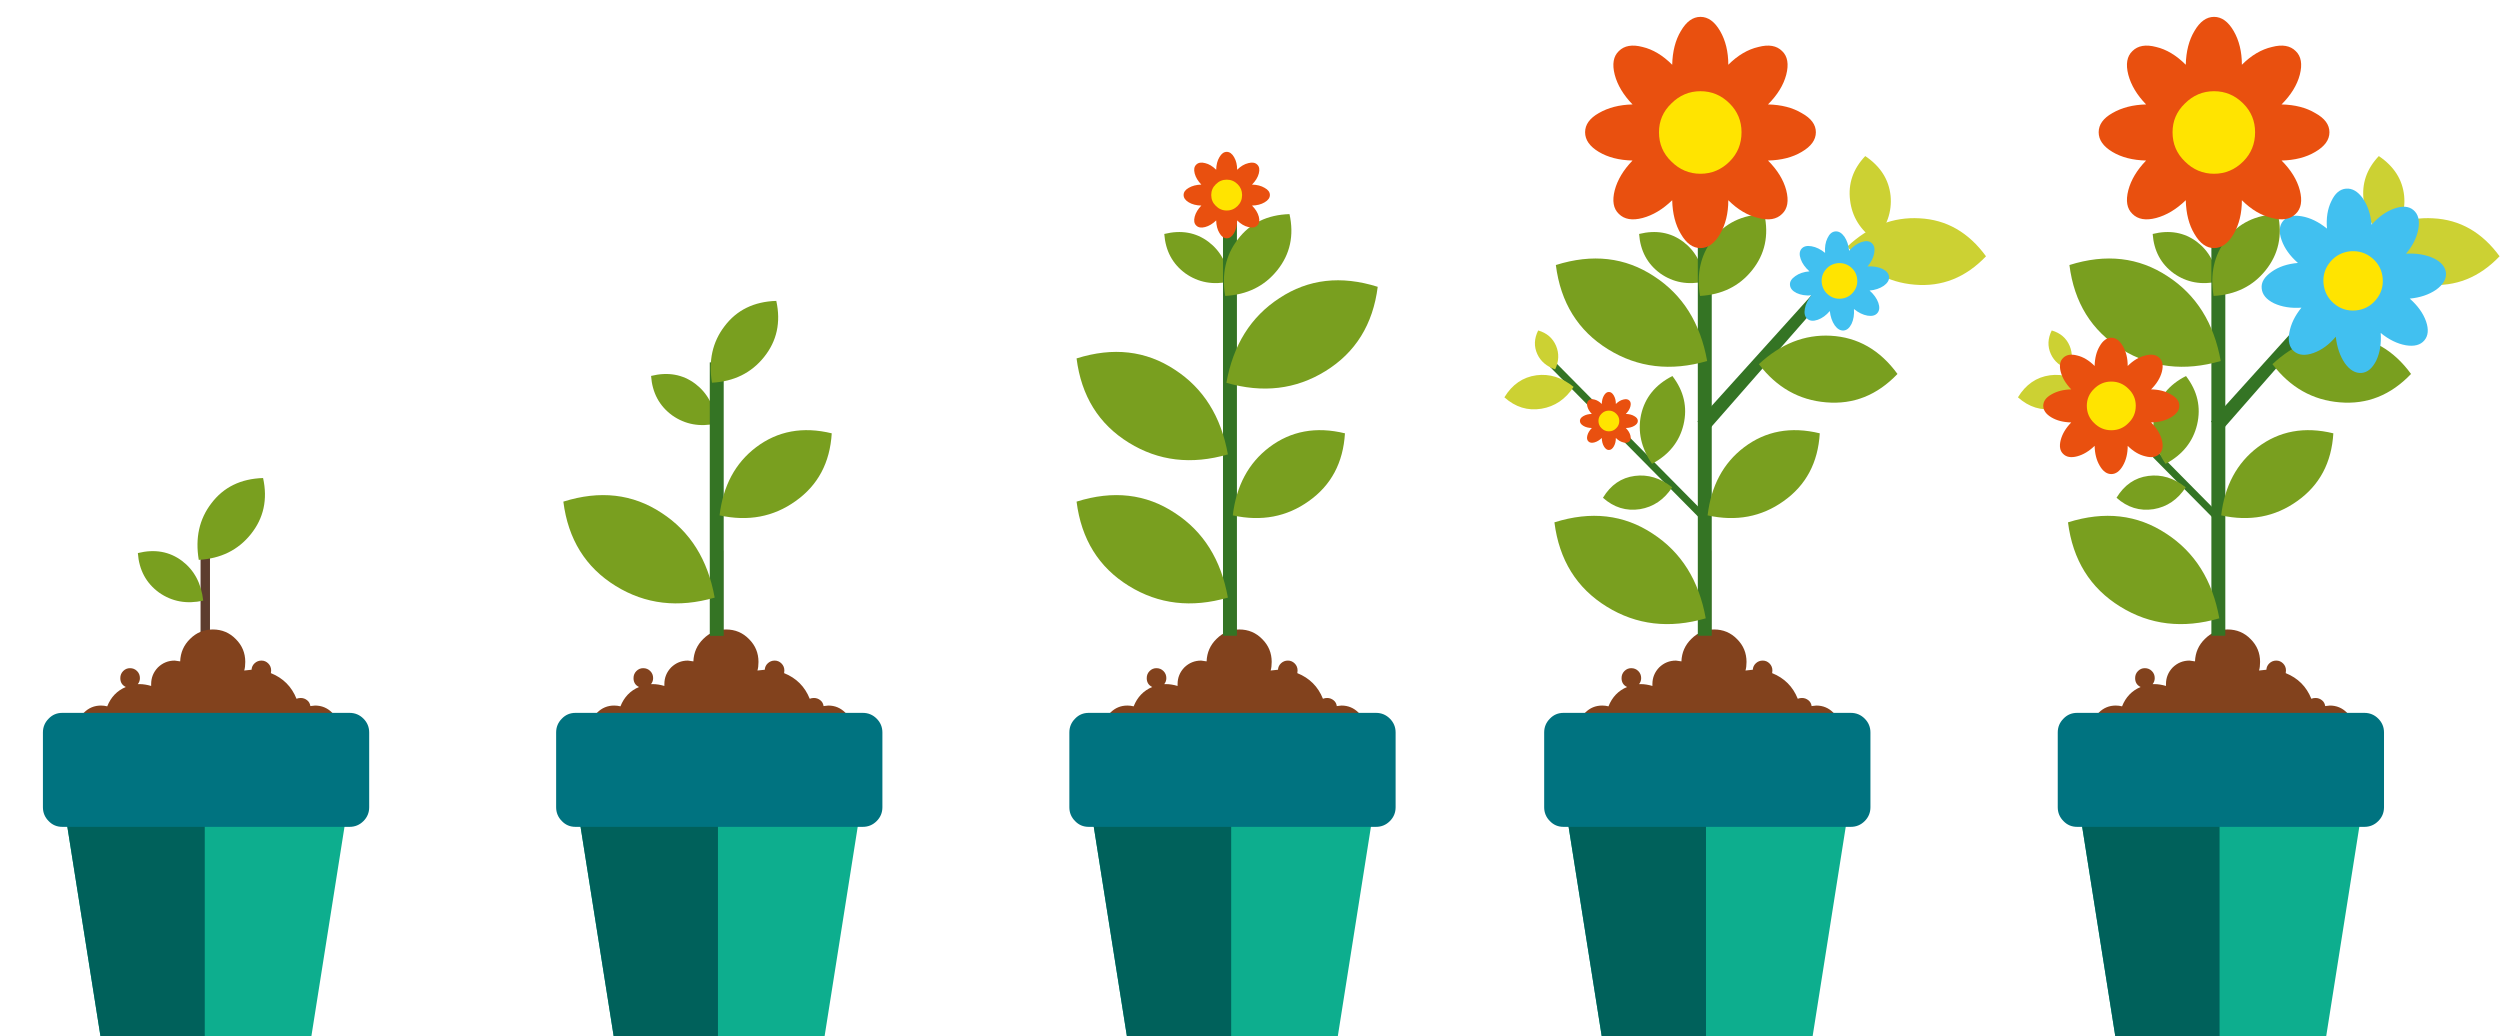 
<svg xmlns="http://www.w3.org/2000/svg" version="1.1" xmlns:xlink="http://www.w3.org/1999/xlink" preserveAspectRatio="none" x="0px" y="0px" width="700px" height="290px" viewBox="0 0 700 290">
<defs>
<g id="Symbol_12_0_Layer0_0_MEMBER_0_FILL">
<path fill="#347424" stroke="none" d="
M 308.95 97.8
L 307.6 98.05 306.5 132.2 308.35 132.2 308.95 97.8 Z"/>
</g>

<g id="Symbol_12_0_Layer0_1_MEMBER_0_FILL">
<path fill="#799F1F" stroke="none" d="
M 322.7 110.2
Q 316.95 108.8 312.65 112.05 308.5 115.2 307.8 121.1 313.5 122.35 317.9 119.2 322.35 116.05 322.7 110.2 Z"/>
</g>

<g id="Symbol_12_0_Layer0_2_MEMBER_0_FILL">
<path fill="#CCD133" stroke="none" d="
M 322.5 73.05
Q 316.75 71.65 312.5 74.9 308.3 78.05 307.6 83.95 313.3 85.2 317.7 82.05 322.15 78.9 322.5 73.05 Z"/>
</g>

<g id="Symbol_12_0_Layer0_3_MEMBER_0_FILL">
<path fill="#CCD133" stroke="none" d="
M 308.35 71.05
Q 307.2 68 303.75 66.8 302.05 69.9 303.3 73 304.5 76.05 307.85 77.3 309.45 74.05 308.35 71.05 Z"/>
</g>

<g id="Symbol_12_0_Layer0_4_MEMBER_0_FILL">
<path fill="#41C0F0" stroke="none" d="
M 294.55 95.15
Q 292.75 96.2 292.75 97.65 292.75 99.1 294.55 100.15 296.35 101.2 298.9 101.25 297.1 103.05 296.6 105.05 296.05 107.1 297.1 108.1 298.15 109.15 300.15 108.65 302.15 108.1 303.95 106.35 304 108.85 305.05 110.65 306.1 112.45 307.55 112.45 309.05 112.45 310.1 110.65 311.15 108.85 311.15 106.35 313 108.1 315 108.65 317 109.15 318.05 108.1 319.05 107.1 318.55 105.05 318 103.05 316.25 101.25 318.8 101.2 320.6 100.15 322.35 99.1 322.35 97.65 322.35 96.2 320.6 95.15 318.8 94.1 316.25 94.05 318 92.25 318.55 90.25 319.05 88.25 318.05 87.2 317 86.15 315 86.65 313 87.2 311.15 88.95 311.15 86.45 310.1 84.65 309.05 82.85 307.55 82.85 306.1 82.85 305.05 84.65 304 86.45 303.95 88.95 302.15 87.2 300.15 86.65 298.15 86.15 297.1 87.2 296.05 88.25 296.6 90.25 297.1 92.25 298.9 94.05 296.35 94.1 294.55 95.15
M 304.95 98.75
Q 305.25 98.25 305.25 97.65 305.25 97.1 304.95 96.55 305.5 96.4 305.9 96 306.2 95.75 306.5 95.05 307.1 95.3 307.55 95.3 308.05 95.3 308.65 95.05 308.8 95.6 309.2 96 309.7 96.45 310.2 96.55 309.9 97.1 309.9 97.65 309.9 98.25 310.2 98.75 309.7 98.85 309.2 99.3 308.8 99.7 308.65 100.25 308.05 100 307.55 100 307.1 100 306.5 100.25 306.2 99.55 305.9 99.3 305.5 98.9 304.95 98.75 Z"/>
</g>

<g id="Symbol_12_0_Layer0_5_MEMBER_0_FILL">
<path fill="#FFE400" stroke="none" d="
M 312.85 97.65
Q 312.85 95.45 311.3 93.9 309.75 92.35 307.55 92.35 305.4 92.35 303.8 93.9 302.25 95.5 302.25 97.65 302.25 99.85 303.8 101.4 305.4 102.95 307.55 102.95 309.75 102.95 311.3 101.4 312.85 99.85 312.85 97.65 Z"/>
</g>

<g id="Symbol_12_0_Layer0_6_MEMBER_0_FILL">
<path fill="#347424" stroke="none" d="
M 463.05 113.25
L 461.75 113.25 461.75 152.3 463.05 152.3 463.05 113.25 Z"/>
</g>

<g id="Symbol_12_0_Layer0_7_MEMBER_0_FILL">
<path fill="#799F1F" stroke="none" d="
M 458.75 138.3
Q 455.8 136.05 451.8 137.05 452.05 141.05 455.15 143.3 458.2 145.45 462.15 144.6 461.65 140.5 458.75 138.3 Z"/>
</g>

<g id="Symbol_12_0_Layer0_8_MEMBER_0_FILL">
<path fill="#799F1F" stroke="none" d="
M 476.5 130.15
Q 471.5 128.55 467.45 131.15 463.5 133.75 462.55 138.95 467.6 140.45 471.7 137.9 475.85 135.3 476.5 130.15 Z"/>
</g>

<g id="Symbol_12_0_Layer0_9_MEMBER_0_FILL">
<path fill="#CCD133" stroke="none" d="
M 458.9 112.55
Q 455.9 110.3 451.9 111.3 452.15 115.35 455.25 117.55 458.3 119.7 462.25 118.85 461.8 114.75 458.9 112.55 Z"/>
</g>

<g id="Symbol_12_0_Layer0_10_MEMBER_0_FILL">
<path fill="#CCD133" stroke="none" d="
M 464.9 106.95
Q 462.55 107.75 461.75 109.9 461 111.95 462.1 114.2 464.4 113.35 465.25 111.25 466.1 109.1 464.9 106.95 Z"/>
</g>

<g id="Symbol_12_0_Layer0_11_MEMBER_0_FILL">
<path fill="#5D3D2E" stroke="none" d="
M 365.75 54.95
L 365.75 81.4 367.55 81.4 367.55 54.95 365.75 54.95 Z"/>
</g>

<g id="Symbol_12_0_Layer0_12_MEMBER_0_FILL">
<path fill="#82421D" stroke="none" d="
M 342.1 89.2
Q 342.1 91.1 343.45 92.5 344.8 93.85 346.7 93.85 348.7 93.85 350 92.4 351.85 93.85 354.1 93.85 356.1 93.85 357.75 92.75 359 94.45 360.9 95.4 362.85 96.4 365 96.4 368.45 96.4 371.05 94.05 373.35 95.45 375.85 95.45 378.25 95.45 380.3 94.25 382.25 93.1 383.45 91.1 384.05 92.35 385.15 93.1 386.3 93.85 387.65 93.85 389.55 93.85 390.9 92.5 392.25 91.1 392.25 89.2 392.25 87.3 390.9 85.95 389.55 84.6 387.65 84.6
L 386.75 84.7
Q 386.65 84 386.15 83.6 385.6 83.15 384.9 83.15 384.5 83.15 384.1 83.3 382.7 79.8 379.2 78.4
L 379.25 77.9
Q 379.25 77.1 378.7 76.55 378.15 76 377.4 76 376.65 76 376.1 76.5 375.55 77 375.5 77.75 375.45 77.75 374.1 77.9 374.3 77.25 374.3 76.25 374.3 73.7 372.5 71.9 370.7 70.05 368.1 70.05 365.55 70.05 363.75 71.85 361.95 73.6 361.85 76.15
L 360.8 76
Q 358.95 76 357.6 77.3 356.3 78.65 356.3 80.5
L 356.3 80.85
Q 355.1 80.5 354.1 80.5
L 353.75 80.5
Q 354.15 80 354.15 79.35 354.15 78.55 353.6 78 353.05 77.45 352.25 77.45 351.5 77.45 350.95 78 350.4 78.55 350.4 79.35 350.4 80.55 351.45 81.05 348.95 82.1 347.9 84.75 347.3 84.6 346.7 84.6 344.8 84.6 343.45 85.95 342.1 87.3 342.1 89.2 Z"/>
</g>

<g id="Symbol_12_0_Layer0_13_MEMBER_0_FILL">
<path fill="#0DAE8E" stroke="none" d="
M 396.4 88.05
L 337.15 88.05 346.6 147.8 386.95 147.8 396.4 88.05 Z"/>
</g>

<g id="Symbol_12_0_Layer0_14_MEMBER_0_FILL">
<path fill="#00615B" stroke="none" d="
M 366.55 88.05
L 337.15 88.05 346.6 147.8 366.55 147.8 366.55 88.05 Z"/>
</g>

<g id="Symbol_12_0_Layer0_15_MEMBER_0_FILL">
<path fill="#007380" stroke="none" d="
M 339.3 86
Q 337.75 86 336.7 87.1 335.6 88.2 335.6 89.75
L 335.6 104.05
Q 335.6 105.6 336.7 106.7 337.75 107.8 339.3 107.8
L 394.25 107.8
Q 395.8 107.8 396.9 106.7 398 105.6 398 104.05
L 398 89.75
Q 398 88.2 396.9 87.1 395.8 86 394.25 86
L 339.3 86 Z"/>
</g>

<g id="Symbol_12_0_Layer0_16_MEMBER_0_FILL">
<path fill="#799F1F" stroke="none" d="
M 362.65 57.55
Q 359.05 54.85 354.2 56.05 354.55 60.9 358.25 63.6 361.95 66.2 366.7 65.15 366.15 60.2 362.65 57.55 Z"/>
</g>

<g id="Symbol_12_0_Layer0_17_MEMBER_0_FILL">
<path fill="#347424" stroke="none" d="
M 327.2 216.45
L 325.35 216.45 325.35 272.75 327.2 272.75 327.2 216.45 Z"/>
</g>

<g id="Symbol_12_0_Layer0_18_MEMBER_0_FILL">
<path fill="#799F1F" stroke="none" d="
M 341.55 250.75
Q 335.8 249.35 331.5 252.6 327.35 255.75 326.65 261.65 332.35 262.9 336.75 259.75 341.2 256.6 341.55 250.75 Z"/>
</g>

<g id="Symbol_12_0_Layer0_19_MEMBER_0_FILL">
<path fill="#799F1F" stroke="none" d="
M 318.95 242.3
Q 313.2 238.5 305.9 240.8 306.85 248.3 312.85 252 318.75 255.65 326 253.55 324.65 246 318.95 242.3 Z"/>
</g>

<g id="Symbol_12_0_Layer0_20_MEMBER_0_FILL">
<path fill="#799F1F" stroke="none" d="
M 318.95 242.3
Q 313.2 238.5 305.9 240.8 306.85 248.3 312.85 252 318.75 255.65 326 253.55 324.65 246 318.95 242.3 Z"/>
</g>

<g id="Symbol_7_0_Layer0_0_MEMBER_0_FILL">
<path fill="#799F1F" stroke="none" d="
M 378.15 41.7
Q 371.75 41.9 368.25 46.55 364.8 51.05 365.85 57.35 372.15 57 375.8 52.45 379.5 47.85 378.15 41.7 Z"/>
</g>

<g id="Symbol_12_0_Layer0_22_MEMBER_0_MEMBER_0_FILL">
<path fill="#E9500F" stroke="none" d="
M 333.35 47.35
Q 332.45 45.8 331.2 45.8 329.95 45.8 329.05 47.35 328.15 48.85 328.1 51.05 326.55 49.5 324.85 49.1 323.15 48.65 322.25 49.55 321.35 50.4 321.8 52.15 322.25 53.85 323.75 55.4 321.6 55.45 320.05 56.35 318.55 57.2 318.55 58.45 318.55 59.7 320.05 60.6 321.55 61.5 323.75 61.55 322.25 63.1 321.8 64.8 321.35 66.55 322.25 67.4 323.15 68.3 324.85 67.85 326.55 67.4 328.1 65.9 328.15 68.1 329.05 69.6 329.95 71.15 331.2 71.15 332.45 71.15 333.35 69.6 334.25 68.05 334.25 65.9 335.8 67.45 337.55 67.85 339.25 68.3 340.15 67.4 341.05 66.55 340.6 64.8 340.15 63.1 338.6 61.55 340.8 61.5 342.3 60.6 343.85 59.7 343.85 58.45 343.85 57.2 342.3 56.35 340.8 55.45 338.6 55.4 340.15 53.85 340.6 52.15 341.05 50.4 340.15 49.55 339.25 48.65 337.55 49.1 335.8 49.5 334.25 51.05 334.25 48.9 333.35 47.35
M 333.45 57.55
Q 333.2 57.95 333.2 58.45 333.2 59.05 333.45 59.4 332.95 59.55 332.6 59.9 332.3 60.15 332.1 60.7 331.7 60.45 331.2 60.45 330.75 60.45 330.25 60.7 330.1 60.2 329.8 59.9 329.45 59.55 328.95 59.4 329.2 58.9 329.2 58.45 329.2 58.05 328.95 57.55 329.45 57.4 329.8 57.05 330.1 56.8 330.25 56.25 330.75 56.5 331.2 56.5 331.7 56.5 332.1 56.25 332.25 56.7 332.6 57.05 332.95 57.4 333.45 57.55 Z"/>
</g>

<g id="Symbol_12_0_Layer0_22_MEMBER_1_MEMBER_0_FILL">
<path fill="#FFE400" stroke="none" d="
M 328 61.65
Q 329.35 63 331.2 63 333.05 63 334.4 61.65 335.7 60.35 335.7 58.45 335.7 56.6 334.4 55.3 333.05 53.95 331.2 53.95 329.35 53.95 328 55.3 326.65 56.6 326.65 58.45 326.65 60.35 328 61.65 Z"/>
</g>

<g id="Symbol_12_0_Layer0_23_MEMBER_0_MEMBER_0_FILL">
<path fill="#E9500F" stroke="none" d="
M 419.75 295.4
Q 417.6 295.45 416.05 296.35 414.55 297.2 414.55 298.45 414.55 299.7 416.05 300.6 417.55 301.5 419.75 301.55 418.25 303.1 417.8 304.8 417.35 306.55 418.25 307.4 419.15 308.3 420.85 307.85 422.55 307.4 424.1 305.9 424.15 308.1 425.05 309.6 425.95 311.15 427.2 311.15 428.45 311.15 429.35 309.6 430.25 308.05 430.25 305.9 431.8 307.45 433.55 307.85 435.25 308.3 436.15 307.4 437.05 306.55 436.6 304.8 436.15 303.1 434.6 301.55 436.8 301.5 438.3 300.6 439.85 299.7 439.85 298.45 439.85 297.2 438.3 296.35 436.8 295.45 434.6 295.4 436.15 293.85 436.6 292.15 437.05 290.4 436.15 289.55 435.25 288.65 433.55 289.1 431.8 289.5 430.25 291.05 430.25 288.9 429.35 287.35 428.45 285.8 427.2 285.8 425.95 285.8 425.05 287.35 424.15 288.85 424.1 291.05 422.55 289.5 420.85 289.1 419.15 288.65 418.25 289.55 417.35 290.4 417.8 292.15 418.25 293.85 419.75 295.4
M 427.2 296.5
Q 427.7 296.5 428.1 296.25 428.25 296.7 428.6 297.05 428.95 297.4 429.45 297.55 429.2 297.95 429.2 298.45 429.2 299.05 429.45 299.4 428.95 299.55 428.6 299.9 428.3 300.15 428.1 300.7 427.7 300.45 427.2 300.45 426.75 300.45 426.25 300.7 426.1 300.2 425.8 299.9 425.45 299.55 424.95 299.4 425.2 298.9 425.2 298.45 425.2 298.05 424.95 297.55 425.45 297.4 425.8 297.05 426.1 296.8 426.25 296.25 426.75 296.5 427.2 296.5 Z"/>
</g>

<g id="Symbol_12_0_Layer0_23_MEMBER_1_MEMBER_0_FILL">
<path fill="#FFE400" stroke="none" d="
M 427.2 293.95
Q 425.35 293.95 424 295.3 422.65 296.6 422.65 298.45 422.65 300.35 424 301.65 425.35 303 427.2 303 429.1 303 430.4 301.65 431.75 300.35 431.75 298.45 431.75 296.6 430.4 295.3 429.05 293.95 427.2 293.95 Z"/>
</g>

<g id="Symbol_11_0_Layer0_0_MEMBER_0_FILL">
<path fill="#5D3D2E" stroke="none" d="
M 365.75 54.95
L 365.75 81.4 367.55 81.4 367.55 54.95 365.75 54.95 Z"/>
</g>

<g id="Symbol_11_0_Layer0_1_MEMBER_0_FILL">
<path fill="#82421D" stroke="none" d="
M 342.1 89.2
Q 342.1 91.1 343.45 92.5 344.8 93.85 346.7 93.85 348.7 93.85 350 92.4 351.85 93.85 354.1 93.85 356.1 93.85 357.75 92.75 359 94.45 360.9 95.4 362.85 96.4 365 96.4 368.45 96.4 371.05 94.05 373.35 95.45 375.85 95.45 378.25 95.45 380.3 94.25 382.25 93.1 383.45 91.1 384.05 92.35 385.15 93.1 386.3 93.85 387.65 93.85 389.55 93.85 390.9 92.5 392.25 91.1 392.25 89.2 392.25 87.3 390.9 85.95 389.55 84.6 387.65 84.6
L 386.75 84.7
Q 386.65 84 386.15 83.6 385.6 83.15 384.9 83.15 384.5 83.15 384.1 83.3 382.7 79.8 379.2 78.4
L 379.25 77.9
Q 379.25 77.1 378.7 76.55 378.15 76 377.4 76 376.65 76 376.1 76.5 375.55 77 375.5 77.75 375.45 77.75 374.1 77.9 374.3 77.25 374.3 76.25 374.3 73.7 372.5 71.9 370.7 70.05 368.1 70.05 365.55 70.05 363.75 71.85 361.95 73.6 361.85 76.15
L 360.8 76
Q 358.95 76 357.6 77.3 356.3 78.65 356.3 80.5
L 356.3 80.85
Q 355.1 80.5 354.1 80.5
L 353.75 80.5
Q 354.15 80 354.15 79.35 354.15 78.55 353.6 78 353.05 77.45 352.25 77.45 351.5 77.45 350.95 78 350.4 78.55 350.4 79.35 350.4 80.55 351.45 81.05 348.95 82.1 347.9 84.75 347.3 84.6 346.7 84.6 344.8 84.6 343.45 85.95 342.1 87.3 342.1 89.2 Z"/>
</g>

<g id="Symbol_11_0_Layer0_2_MEMBER_0_FILL">
<path fill="#0DAE8E" stroke="none" d="
M 396.4 88.05
L 337.15 88.05 346.6 147.8 386.95 147.8 396.4 88.05 Z"/>
</g>

<g id="Symbol_11_0_Layer0_3_MEMBER_0_FILL">
<path fill="#00615B" stroke="none" d="
M 366.55 88.05
L 337.15 88.05 346.6 147.8 366.55 147.8 366.55 88.05 Z"/>
</g>

<g id="Symbol_11_0_Layer0_4_MEMBER_0_FILL">
<path fill="#007380" stroke="none" d="
M 339.3 86
Q 337.75 86 336.7 87.1 335.6 88.2 335.6 89.75
L 335.6 104.05
Q 335.6 105.6 336.7 106.7 337.75 107.8 339.3 107.8
L 394.25 107.8
Q 395.8 107.8 396.9 106.7 398 105.6 398 104.05
L 398 89.75
Q 398 88.2 396.9 87.1 395.8 86 394.25 86
L 339.3 86 Z"/>
</g>

<g id="Symbol_11_0_Layer0_5_MEMBER_0_FILL">
<path fill="#799F1F" stroke="none" d="
M 362.65 57.55
Q 359.05 54.85 354.2 56.05 354.55 60.9 358.25 63.6 361.95 66.2 366.7 65.15 366.15 60.2 362.65 57.55 Z"/>
</g>

<g id="Symbol_11_0_Layer0_6_MEMBER_0_FILL">
<path fill="#347424" stroke="none" d="
M 327.2 216.45
L 325.35 216.45 325.35 272.75 327.2 272.75 327.2 216.45 Z"/>
</g>

<g id="Symbol_11_0_Layer0_7_MEMBER_0_FILL">
<path fill="#799F1F" stroke="none" d="
M 341.55 250.75
Q 335.8 249.35 331.5 252.6 327.35 255.75 326.65 261.65 332.35 262.9 336.75 259.75 341.2 256.6 341.55 250.75 Z"/>
</g>

<g id="Symbol_11_0_Layer0_8_MEMBER_0_FILL">
<path fill="#799F1F" stroke="none" d="
M 318.95 242.3
Q 313.2 238.5 305.9 240.8 306.85 248.3 312.85 252 318.75 255.65 326 253.55 324.65 246 318.95 242.3 Z"/>
</g>

<g id="Symbol_11_0_Layer0_9_MEMBER_0_FILL">
<path fill="#799F1F" stroke="none" d="
M 318.95 242.3
Q 313.2 238.5 305.9 240.8 306.85 248.3 312.85 252 318.75 255.65 326 253.55 324.65 246 318.95 242.3 Z"/>
</g>

<g id="Symbol_11_0_Layer0_10_MEMBER_0_FILL">
<path fill="#799F1F" stroke="none" d="
M 318.95 242.3
Q 313.2 238.5 305.9 240.8 306.85 248.3 312.85 252 318.75 255.65 326 253.55 324.65 246 318.95 242.3 Z"/>
</g>

<g id="Symbol_11_0_Layer0_12_MEMBER_0_MEMBER_0_FILL">
<path fill="#E9500F" stroke="none" d="
M 189.6 368.15
Q 190.05 366.4 189.15 365.55 188.25 364.65 186.55 365.1 184.8 365.5 183.25 367.05 183.25 364.9 182.35 363.35 181.45 361.8 180.2 361.8 178.95 361.8 178.05 363.35 177.15 364.85 177.1 367.05 175.55 365.5 173.85 365.1 172.15 364.65 171.25 365.55 170.35 366.4 170.8 368.15 171.25 369.85 172.75 371.4 170.6 371.45 169.05 372.35 167.55 373.2 167.55 374.45 167.55 375.7 169.05 376.6 170.55 377.5 172.75 377.55 171.25 379.1 170.8 380.8 170.35 382.55 171.25 383.4 172.15 384.3 173.85 383.85 175.55 383.4 177.1 381.9 177.15 384.1 178.05 385.6 178.95 387.15 180.2 387.15 181.45 387.15 182.35 385.6 183.25 384.05 183.25 381.9 184.8 383.45 186.55 383.85 188.25 384.3 189.15 383.4 190.05 382.55 189.6 380.8 189.15 379.1 187.6 377.55 189.8 377.5 191.3 376.6 192.85 375.7 192.85 374.45 192.85 373.2 191.3 372.35 189.8 371.45 187.6 371.4 189.15 369.85 189.6 368.15
M 180.2 372.5
Q 180.7 372.5 181.1 372.25 181.25 372.7 181.6 373.05 181.95 373.4 182.45 373.55 182.2 373.95 182.2 374.45 182.2 375.05 182.45 375.4 181.95 375.55 181.6 375.9 181.3 376.15 181.1 376.7 180.7 376.45 180.2 376.45 179.75 376.45 179.25 376.7 179.1 376.2 178.8 375.9 178.45 375.55 177.95 375.4 178.2 374.9 178.2 374.45 178.2 374.05 177.95 373.55 178.45 373.4 178.8 373.05 179.1 372.8 179.25 372.25 179.75 372.5 180.2 372.5 Z"/>
</g>

<g id="Symbol_11_0_Layer0_12_MEMBER_1_MEMBER_0_FILL">
<path fill="#FFE400" stroke="none" d="
M 177 377.65
Q 178.35 379 180.2 379 182.05 379 183.4 377.65 184.7 376.35 184.7 374.45 184.7 372.6 183.4 371.3 182.05 369.95 180.2 369.95 178.35 369.95 177 371.3 175.65 372.6 175.65 374.45 175.65 376.35 177 377.65 Z"/>
</g>

<g id="Symbol_10_0_Layer0_0_MEMBER_0_FILL">
<path fill="#5D3D2E" stroke="none" d="
M 365.75 54.95
L 365.75 81.4 367.55 81.4 367.55 54.95 365.75 54.95 Z"/>
</g>

<g id="Symbol_10_0_Layer0_1_MEMBER_0_FILL">
<path fill="#82421D" stroke="none" d="
M 342.1 89.2
Q 342.1 91.1 343.45 92.5 344.8 93.85 346.7 93.85 348.7 93.85 350 92.4 351.85 93.85 354.1 93.85 356.1 93.85 357.75 92.75 359 94.45 360.9 95.4 362.85 96.4 365 96.4 368.45 96.4 371.05 94.05 373.35 95.45 375.85 95.45 378.25 95.45 380.3 94.25 382.25 93.1 383.45 91.1 384.05 92.35 385.15 93.1 386.3 93.85 387.65 93.85 389.55 93.85 390.9 92.5 392.25 91.1 392.25 89.2 392.25 87.3 390.9 85.95 389.55 84.6 387.65 84.6
L 386.75 84.7
Q 386.65 84 386.15 83.6 385.6 83.15 384.9 83.15 384.5 83.15 384.1 83.3 382.7 79.8 379.2 78.4
L 379.25 77.9
Q 379.25 77.1 378.7 76.55 378.15 76 377.4 76 376.65 76 376.1 76.5 375.55 77 375.5 77.75 375.45 77.75 374.1 77.9 374.3 77.25 374.3 76.25 374.3 73.7 372.5 71.9 370.7 70.05 368.1 70.05 365.55 70.05 363.75 71.85 361.95 73.6 361.85 76.15
L 360.8 76
Q 358.95 76 357.6 77.3 356.3 78.65 356.3 80.5
L 356.3 80.85
Q 355.1 80.5 354.1 80.5
L 353.75 80.5
Q 354.15 80 354.15 79.35 354.15 78.55 353.6 78 353.05 77.45 352.25 77.45 351.5 77.45 350.95 78 350.4 78.55 350.4 79.35 350.4 80.55 351.45 81.05 348.95 82.1 347.9 84.75 347.3 84.6 346.7 84.6 344.8 84.6 343.45 85.95 342.1 87.3 342.1 89.2 Z"/>
</g>

<g id="Symbol_10_0_Layer0_2_MEMBER_0_FILL">
<path fill="#0DAE8E" stroke="none" d="
M 396.4 88.05
L 337.15 88.05 346.6 147.8 386.95 147.8 396.4 88.05 Z"/>
</g>

<g id="Symbol_10_0_Layer0_3_MEMBER_0_FILL">
<path fill="#00615B" stroke="none" d="
M 366.55 88.05
L 337.15 88.05 346.6 147.8 366.55 147.8 366.55 88.05 Z"/>
</g>

<g id="Symbol_10_0_Layer0_4_MEMBER_0_FILL">
<path fill="#007380" stroke="none" d="
M 339.3 86
Q 337.75 86 336.7 87.1 335.6 88.2 335.6 89.75
L 335.6 104.05
Q 335.6 105.6 336.7 106.7 337.75 107.8 339.3 107.8
L 394.25 107.8
Q 395.8 107.8 396.9 106.7 398 105.6 398 104.05
L 398 89.75
Q 398 88.2 396.9 87.1 395.8 86 394.25 86
L 339.3 86 Z"/>
</g>

<g id="Symbol_10_0_Layer0_5_MEMBER_0_FILL">
<path fill="#799F1F" stroke="none" d="
M 362.65 57.55
Q 359.05 54.85 354.2 56.05 354.55 60.9 358.25 63.6 361.95 66.2 366.7 65.15 366.15 60.2 362.65 57.55 Z"/>
</g>

<g id="Symbol_10_0_Layer0_6_MEMBER_0_FILL">
<path fill="#347424" stroke="none" d="
M 327.2 216.45
L 325.35 216.45 325.35 272.75 327.2 272.75 327.2 216.45 Z"/>
</g>

<g id="Symbol_10_0_Layer0_7_MEMBER_0_FILL">
<path fill="#799F1F" stroke="none" d="
M 341.55 250.75
Q 335.8 249.35 331.5 252.6 327.35 255.75 326.65 261.65 332.35 262.9 336.75 259.75 341.2 256.6 341.55 250.75 Z"/>
</g>

<g id="Symbol_10_0_Layer0_8_MEMBER_0_FILL">
<path fill="#799F1F" stroke="none" d="
M 318.95 242.3
Q 313.2 238.5 305.9 240.8 306.85 248.3 312.85 252 318.75 255.65 326 253.55 324.65 246 318.95 242.3 Z"/>
</g>

<g id="Symbol_9_0_Layer0_0_MEMBER_0_FILL">
<path fill="#5D3D2E" stroke="none" d="
M 365.75 54.95
L 365.75 81.4 367.55 81.4 367.55 54.95 365.75 54.95 Z"/>
</g>

<g id="Symbol_9_0_Layer0_1_MEMBER_0_FILL">
<path fill="#82421D" stroke="none" d="
M 342.1 89.2
Q 342.1 91.1 343.45 92.5 344.8 93.85 346.7 93.85 348.7 93.85 350 92.4 351.85 93.85 354.1 93.85 356.1 93.85 357.75 92.75 359 94.45 360.9 95.4 362.85 96.4 365 96.4 368.45 96.4 371.05 94.05 373.35 95.45 375.85 95.45 378.25 95.45 380.3 94.25 382.25 93.1 383.45 91.1 384.05 92.35 385.15 93.1 386.3 93.85 387.65 93.85 389.55 93.85 390.9 92.5 392.25 91.1 392.25 89.2 392.25 87.3 390.9 85.95 389.55 84.6 387.65 84.6
L 386.75 84.7
Q 386.65 84 386.15 83.6 385.6 83.15 384.9 83.15 384.5 83.15 384.1 83.3 382.7 79.8 379.2 78.4
L 379.25 77.9
Q 379.25 77.1 378.7 76.55 378.15 76 377.4 76 376.65 76 376.1 76.5 375.55 77 375.5 77.75 375.45 77.75 374.1 77.9 374.3 77.25 374.3 76.25 374.3 73.7 372.5 71.9 370.7 70.05 368.1 70.05 365.55 70.05 363.75 71.85 361.95 73.6 361.85 76.15
L 360.8 76
Q 358.95 76 357.6 77.3 356.3 78.65 356.3 80.5
L 356.3 80.85
Q 355.1 80.5 354.1 80.5
L 353.75 80.5
Q 354.15 80 354.15 79.35 354.15 78.55 353.6 78 353.05 77.45 352.25 77.45 351.5 77.45 350.95 78 350.4 78.55 350.4 79.35 350.4 80.55 351.45 81.05 348.95 82.1 347.9 84.75 347.3 84.6 346.7 84.6 344.8 84.6 343.45 85.95 342.1 87.3 342.1 89.2 Z"/>
</g>

<g id="Symbol_9_0_Layer0_2_MEMBER_0_FILL">
<path fill="#0DAE8E" stroke="none" d="
M 396.4 88.05
L 337.15 88.05 346.6 147.8 386.95 147.8 396.4 88.05 Z"/>
</g>

<g id="Symbol_9_0_Layer0_3_MEMBER_0_FILL">
<path fill="#00615B" stroke="none" d="
M 366.55 88.05
L 337.15 88.05 346.6 147.8 366.55 147.8 366.55 88.05 Z"/>
</g>

<g id="Symbol_9_0_Layer0_4_MEMBER_0_FILL">
<path fill="#007380" stroke="none" d="
M 339.3 86
Q 337.75 86 336.7 87.1 335.6 88.2 335.6 89.75
L 335.6 104.05
Q 335.6 105.6 336.7 106.7 337.75 107.8 339.3 107.8
L 394.25 107.8
Q 395.8 107.8 396.9 106.7 398 105.6 398 104.05
L 398 89.75
Q 398 88.2 396.9 87.1 395.8 86 394.25 86
L 339.3 86 Z"/>
</g>

<g id="Symbol_9_0_Layer0_5_MEMBER_0_FILL">
<path fill="#799F1F" stroke="none" d="
M 362.65 57.55
Q 359.05 54.85 354.2 56.05 354.55 60.9 358.25 63.6 361.95 66.2 366.7 65.15 366.15 60.2 362.65 57.55 Z"/>
</g>

<g id="Symbol_8_0_Layer0_0_MEMBER_0_FILL">
<path fill="#347424" stroke="none" d="
M 308.95 97.8
L 307.6 98.05 306.5 132.2 308.35 132.2 308.95 97.8 Z"/>
</g>

<g id="Symbol_8_0_Layer0_1_MEMBER_0_FILL">
<path fill="#799F1F" stroke="none" d="
M 322.7 110.2
Q 316.95 108.8 312.65 112.05 308.5 115.2 307.8 121.1 313.5 122.35 317.9 119.2 322.35 116.05 322.7 110.2 Z"/>
</g>

<g id="Symbol_8_0_Layer0_2_MEMBER_0_FILL">
<path fill="#CCD133" stroke="none" d="
M 322.5 73.05
Q 316.75 71.65 312.5 74.9 308.3 78.05 307.6 83.95 313.3 85.2 317.7 82.05 322.15 78.9 322.5 73.05 Z"/>
</g>

<g id="Symbol_8_0_Layer0_3_MEMBER_0_FILL">
<path fill="#CCD133" stroke="none" d="
M 308.35 71.05
Q 307.2 68 303.75 66.8 302.05 69.9 303.3 73 304.5 76.05 307.85 77.3 309.45 74.05 308.35 71.05 Z"/>
</g>

<g id="Symbol_8_0_Layer0_4_MEMBER_0_FILL">
<path fill="#41C0F0" stroke="none" d="
M 294.55 95.15
Q 292.75 96.2 292.75 97.65 292.75 99.1 294.55 100.15 296.35 101.2 298.9 101.25 297.1 103.05 296.6 105.05 296.05 107.1 297.1 108.1 298.15 109.15 300.15 108.65 302.15 108.1 303.95 106.35 304 108.85 305.05 110.65 306.1 112.45 307.55 112.45 309.05 112.45 310.1 110.65 311.15 108.85 311.15 106.35 313 108.1 315 108.65 317 109.15 318.05 108.1 319.05 107.1 318.55 105.05 318 103.05 316.25 101.25 318.8 101.2 320.6 100.15 322.35 99.1 322.35 97.65 322.35 96.2 320.6 95.15 318.8 94.1 316.25 94.05 318 92.25 318.55 90.25 319.05 88.25 318.05 87.2 317 86.15 315 86.65 313 87.2 311.15 88.95 311.15 86.45 310.1 84.65 309.05 82.85 307.55 82.85 306.1 82.85 305.05 84.65 304 86.45 303.95 88.95 302.15 87.2 300.15 86.65 298.15 86.15 297.1 87.2 296.05 88.25 296.6 90.25 297.1 92.25 298.9 94.05 296.35 94.1 294.55 95.15
M 304.95 98.75
Q 305.25 98.25 305.25 97.65 305.25 97.1 304.95 96.55 305.5 96.4 305.9 96 306.2 95.75 306.5 95.05 307.1 95.3 307.55 95.3 308.05 95.3 308.65 95.05 308.8 95.6 309.2 96 309.7 96.45 310.2 96.55 309.9 97.1 309.9 97.65 309.9 98.25 310.2 98.75 309.7 98.85 309.2 99.3 308.8 99.7 308.65 100.25 308.05 100 307.55 100 307.1 100 306.5 100.25 306.2 99.55 305.9 99.3 305.5 98.9 304.95 98.75 Z"/>
</g>

<g id="Symbol_8_0_Layer0_5_MEMBER_0_FILL">
<path fill="#FFE400" stroke="none" d="
M 312.85 97.65
Q 312.85 95.45 311.3 93.9 309.75 92.35 307.55 92.35 305.4 92.35 303.8 93.9 302.25 95.5 302.25 97.65 302.25 99.85 303.8 101.4 305.4 102.95 307.55 102.95 309.75 102.95 311.3 101.4 312.85 99.85 312.85 97.65 Z"/>
</g>

<g id="Symbol_8_0_Layer0_6_MEMBER_0_FILL">
<path fill="#347424" stroke="none" d="
M 463.05 113.25
L 461.75 113.25 461.75 152.3 463.05 152.3 463.05 113.25 Z"/>
</g>

<g id="Symbol_8_0_Layer0_7_MEMBER_0_FILL">
<path fill="#799F1F" stroke="none" d="
M 458.75 138.3
Q 455.8 136.05 451.8 137.05 452.05 141.05 455.15 143.3 458.2 145.45 462.15 144.6 461.65 140.5 458.75 138.3 Z"/>
</g>

<g id="Symbol_8_0_Layer0_8_MEMBER_0_FILL">
<path fill="#799F1F" stroke="none" d="
M 476.5 130.15
Q 471.5 128.55 467.45 131.15 463.5 133.75 462.55 138.95 467.6 140.45 471.7 137.9 475.85 135.3 476.5 130.15 Z"/>
</g>

<g id="Symbol_8_0_Layer0_9_MEMBER_0_FILL">
<path fill="#CCD133" stroke="none" d="
M 458.9 112.55
Q 455.9 110.3 451.9 111.3 452.15 115.35 455.25 117.55 458.3 119.7 462.25 118.85 461.8 114.75 458.9 112.55 Z"/>
</g>

<g id="Symbol_8_0_Layer0_10_MEMBER_0_FILL">
<path fill="#CCD133" stroke="none" d="
M 464.9 106.95
Q 462.55 107.75 461.75 109.9 461 111.95 462.1 114.2 464.4 113.35 465.25 111.25 466.1 109.1 464.9 106.95 Z"/>
</g>

<g id="Symbol_8_0_Layer0_11_MEMBER_0_FILL">
<path fill="#5D3D2E" stroke="none" d="
M 365.75 54.95
L 365.75 81.4 367.55 81.4 367.55 54.95 365.75 54.95 Z"/>
</g>

<g id="Symbol_8_0_Layer0_12_MEMBER_0_FILL">
<path fill="#82421D" stroke="none" d="
M 342.1 89.2
Q 342.1 91.1 343.45 92.5 344.8 93.85 346.7 93.85 348.7 93.85 350 92.4 351.85 93.85 354.1 93.85 356.1 93.85 357.75 92.75 359 94.45 360.9 95.4 362.85 96.4 365 96.4 368.45 96.4 371.05 94.05 373.35 95.45 375.85 95.45 378.25 95.45 380.3 94.25 382.25 93.1 383.45 91.1 384.05 92.35 385.15 93.1 386.3 93.85 387.65 93.85 389.55 93.85 390.9 92.5 392.25 91.1 392.25 89.2 392.25 87.3 390.9 85.95 389.55 84.6 387.65 84.6
L 386.75 84.7
Q 386.65 84 386.15 83.6 385.6 83.15 384.9 83.15 384.5 83.15 384.1 83.3 382.7 79.8 379.2 78.4
L 379.25 77.9
Q 379.25 77.1 378.7 76.55 378.15 76 377.4 76 376.65 76 376.1 76.5 375.55 77 375.5 77.75 375.45 77.75 374.1 77.9 374.3 77.25 374.3 76.25 374.3 73.7 372.5 71.9 370.7 70.05 368.1 70.05 365.55 70.05 363.75 71.85 361.95 73.6 361.85 76.15
L 360.8 76
Q 358.95 76 357.6 77.3 356.3 78.65 356.3 80.5
L 356.3 80.85
Q 355.1 80.5 354.1 80.5
L 353.75 80.5
Q 354.15 80 354.15 79.35 354.15 78.55 353.6 78 353.05 77.45 352.25 77.45 351.5 77.45 350.95 78 350.4 78.55 350.4 79.35 350.4 80.55 351.45 81.05 348.95 82.1 347.9 84.75 347.3 84.6 346.7 84.6 344.8 84.6 343.45 85.95 342.1 87.3 342.1 89.2 Z"/>
</g>

<g id="Symbol_8_0_Layer0_13_MEMBER_0_FILL">
<path fill="#0DAE8E" stroke="none" d="
M 396.4 88.05
L 337.15 88.05 346.6 147.8 386.95 147.8 396.4 88.05 Z"/>
</g>

<g id="Symbol_8_0_Layer0_14_MEMBER_0_FILL">
<path fill="#00615B" stroke="none" d="
M 366.55 88.05
L 337.15 88.05 346.6 147.8 366.55 147.8 366.55 88.05 Z"/>
</g>

<g id="Symbol_8_0_Layer0_15_MEMBER_0_FILL">
<path fill="#007380" stroke="none" d="
M 339.3 86
Q 337.75 86 336.7 87.1 335.6 88.2 335.6 89.75
L 335.6 104.05
Q 335.6 105.6 336.7 106.7 337.75 107.8 339.3 107.8
L 394.25 107.8
Q 395.8 107.8 396.9 106.7 398 105.6 398 104.05
L 398 89.75
Q 398 88.2 396.9 87.1 395.8 86 394.25 86
L 339.3 86 Z"/>
</g>

<g id="Symbol_8_0_Layer0_16_MEMBER_0_FILL">
<path fill="#799F1F" stroke="none" d="
M 362.65 57.55
Q 359.05 54.85 354.2 56.05 354.55 60.9 358.25 63.6 361.95 66.2 366.7 65.15 366.15 60.2 362.65 57.55 Z"/>
</g>

<g id="Symbol_8_0_Layer0_17_MEMBER_0_FILL">
<path fill="#347424" stroke="none" d="
M 327.2 216.45
L 325.35 216.45 325.35 272.75 327.2 272.75 327.2 216.45 Z"/>
</g>

<g id="Symbol_8_0_Layer0_18_MEMBER_0_FILL">
<path fill="#799F1F" stroke="none" d="
M 341.55 250.75
Q 335.8 249.35 331.5 252.6 327.35 255.75 326.65 261.65 332.35 262.9 336.75 259.75 341.2 256.6 341.55 250.75 Z"/>
</g>

<g id="Symbol_8_0_Layer0_19_MEMBER_0_FILL">
<path fill="#799F1F" stroke="none" d="
M 318.95 242.3
Q 313.2 238.5 305.9 240.8 306.85 248.3 312.85 252 318.75 255.65 326 253.55 324.65 246 318.95 242.3 Z"/>
</g>

<g id="Symbol_8_0_Layer0_20_MEMBER_0_FILL">
<path fill="#799F1F" stroke="none" d="
M 318.95 242.3
Q 313.2 238.5 305.9 240.8 306.85 248.3 312.85 252 318.75 255.65 326 253.55 324.65 246 318.95 242.3 Z"/>
</g>

<g id="Symbol_8_0_Layer0_22_MEMBER_0_MEMBER_0_FILL">
<path fill="#E9500F" stroke="none" d="
M 333.35 47.35
Q 332.45 45.8 331.2 45.8 329.95 45.8 329.05 47.35 328.15 48.85 328.1 51.05 326.55 49.5 324.85 49.1 323.15 48.65 322.25 49.55 321.35 50.4 321.8 52.15 322.25 53.85 323.75 55.4 321.6 55.45 320.05 56.35 318.55 57.2 318.55 58.45 318.55 59.7 320.05 60.6 321.55 61.5 323.75 61.55 322.25 63.1 321.8 64.8 321.35 66.55 322.25 67.4 323.15 68.3 324.85 67.85 326.55 67.4 328.1 65.9 328.15 68.1 329.05 69.6 329.95 71.15 331.2 71.15 332.45 71.15 333.35 69.6 334.25 68.05 334.25 65.9 335.8 67.45 337.55 67.85 339.25 68.3 340.15 67.4 341.05 66.55 340.6 64.8 340.15 63.1 338.6 61.55 340.8 61.5 342.3 60.6 343.85 59.7 343.85 58.45 343.85 57.2 342.3 56.35 340.8 55.45 338.6 55.4 340.15 53.85 340.6 52.15 341.05 50.4 340.15 49.55 339.25 48.65 337.55 49.1 335.8 49.5 334.25 51.05 334.25 48.9 333.35 47.35
M 333.45 57.55
Q 333.2 57.95 333.2 58.45 333.2 59.05 333.45 59.4 332.95 59.55 332.6 59.9 332.3 60.15 332.1 60.7 331.7 60.45 331.2 60.45 330.75 60.45 330.25 60.7 330.1 60.2 329.8 59.9 329.45 59.55 328.95 59.4 329.2 58.9 329.2 58.45 329.2 58.05 328.95 57.55 329.45 57.4 329.8 57.05 330.1 56.8 330.25 56.25 330.75 56.5 331.2 56.5 331.7 56.5 332.1 56.25 332.25 56.7 332.6 57.05 332.95 57.4 333.45 57.55 Z"/>
</g>

<g id="Symbol_8_0_Layer0_22_MEMBER_1_MEMBER_0_FILL">
<path fill="#FFE400" stroke="none" d="
M 328 61.65
Q 329.35 63 331.2 63 333.05 63 334.4 61.65 335.7 60.35 335.7 58.45 335.7 56.6 334.4 55.3 333.05 53.95 331.2 53.95 329.35 53.95 328 55.3 326.65 56.6 326.65 58.45 326.65 60.35 328 61.65 Z"/>
</g>

<g id="Symbol_8_0_Layer0_23_MEMBER_0_MEMBER_0_FILL">
<path fill="#E9500F" stroke="none" d="
M 419.75 295.4
Q 417.6 295.45 416.05 296.35 414.55 297.2 414.55 298.45 414.55 299.7 416.05 300.6 417.55 301.5 419.75 301.55 418.25 303.1 417.8 304.8 417.35 306.55 418.25 307.4 419.15 308.3 420.85 307.85 422.55 307.4 424.1 305.9 424.15 308.1 425.05 309.6 425.95 311.15 427.2 311.15 428.45 311.15 429.35 309.6 430.25 308.05 430.25 305.9 431.8 307.45 433.55 307.85 435.25 308.3 436.15 307.4 437.05 306.55 436.6 304.8 436.15 303.1 434.6 301.55 436.8 301.5 438.3 300.6 439.85 299.7 439.85 298.45 439.85 297.2 438.3 296.35 436.8 295.45 434.6 295.4 436.15 293.85 436.6 292.15 437.05 290.4 436.15 289.55 435.25 288.65 433.55 289.1 431.8 289.5 430.25 291.05 430.25 288.9 429.35 287.35 428.45 285.8 427.2 285.8 425.95 285.8 425.05 287.35 424.15 288.85 424.1 291.05 422.55 289.5 420.85 289.1 419.15 288.65 418.25 289.55 417.35 290.4 417.8 292.15 418.25 293.85 419.75 295.4
M 427.2 296.5
Q 427.7 296.5 428.1 296.25 428.25 296.7 428.6 297.05 428.95 297.4 429.45 297.55 429.2 297.95 429.2 298.45 429.2 299.05 429.45 299.4 428.95 299.55 428.6 299.9 428.3 300.15 428.1 300.7 427.7 300.45 427.2 300.45 426.75 300.45 426.25 300.7 426.1 300.2 425.8 299.9 425.45 299.55 424.95 299.4 425.2 298.9 425.2 298.45 425.2 298.05 424.95 297.55 425.45 297.4 425.8 297.05 426.1 296.8 426.25 296.25 426.75 296.5 427.2 296.5 Z"/>
</g>

<g id="Symbol_8_0_Layer0_23_MEMBER_1_MEMBER_0_FILL">
<path fill="#FFE400" stroke="none" d="
M 427.2 293.95
Q 425.35 293.95 424 295.3 422.65 296.6 422.65 298.45 422.65 300.35 424 301.65 425.35 303 427.2 303 429.1 303 430.4 301.65 431.75 300.35 431.75 298.45 431.75 296.6 430.4 295.3 429.05 293.95 427.2 293.95 Z"/>
</g>
</defs>

<g transform="matrix( 1, 0, 0, 1, 488.6,147.4) ">
<g transform="matrix( 1.609, 1.361, -1.361, 1.609, -326.55,-659.2) ">
<use xlink:href="#Symbol_12_0_Layer0_0_MEMBER_0_FILL"/>
</g>

<g transform="matrix( 1.609, 1.361, -1.361, 1.609, -326.55,-659.2) ">
<use xlink:href="#Symbol_12_0_Layer0_1_MEMBER_0_FILL"/>
</g>

<g transform="matrix( 1.609, 1.361, -1.361, 1.609, -352,-632.1) ">
<use xlink:href="#Symbol_12_0_Layer0_2_MEMBER_0_FILL"/>
</g>

<g transform="matrix( 2.038, 0.537, -0.537, 2.038, -549.5,-402.95) ">
<use xlink:href="#Symbol_12_0_Layer0_3_MEMBER_0_FILL"/>
</g>

<g transform="matrix( 0.718, 0.608, -0.608, 0.718, -135,-325.85) ">
<use xlink:href="#Symbol_12_0_Layer0_4_MEMBER_0_FILL"/>
</g>

<g transform="matrix( 0.718, 0.608, -0.608, 0.718, -135,-325.85) ">
<use xlink:href="#Symbol_12_0_Layer0_5_MEMBER_0_FILL"/>
</g>

<g transform="matrix( 1.088, -1.076, 1.076, 1.088, -678.8,329) ">
<use xlink:href="#Symbol_12_0_Layer0_6_MEMBER_0_FILL"/>
</g>

<g transform="matrix( 1.088, -1.076, 1.076, 1.088, -678.8,329) ">
<use xlink:href="#Symbol_12_0_Layer0_7_MEMBER_0_FILL"/>
</g>

<g transform="matrix( 1.088, -1.076, 1.076, 1.088, -678.8,329) ">
<use xlink:href="#Symbol_12_0_Layer0_8_MEMBER_0_FILL"/>
</g>

<g transform="matrix( 1.088, -1.076, 1.076, 1.088, -678.8,329) ">
<use xlink:href="#Symbol_12_0_Layer0_9_MEMBER_0_FILL"/>
</g>

<g transform="matrix( 1.088, -1.076, 1.076, 1.088, -678.8,329) ">
<use xlink:href="#Symbol_12_0_Layer0_10_MEMBER_0_FILL"/>
</g>

<g transform="matrix( 1.464, 0, 0, 1.464, -547.55,-73.7) ">
<use xlink:href="#Symbol_12_0_Layer0_11_MEMBER_0_FILL"/>
</g>

<g transform="matrix( 1.464, 0, 0, 1.464, -547.55,-73.7) ">
<use xlink:href="#Symbol_12_0_Layer0_12_MEMBER_0_FILL"/>
</g>

<g transform="matrix( 1.464, 0, 0, 1.464, -547.55,-73.7) ">
<use xlink:href="#Symbol_12_0_Layer0_13_MEMBER_0_FILL"/>
</g>

<g transform="matrix( 1.464, 0, 0, 1.464, -547.55,-73.7) ">
<use xlink:href="#Symbol_12_0_Layer0_14_MEMBER_0_FILL"/>
</g>

<g transform="matrix( 1.464, 0, 0, 1.464, -547.55,-73.7) ">
<use xlink:href="#Symbol_12_0_Layer0_15_MEMBER_0_FILL"/>
</g>

<g transform="matrix( 1.464, 0, 0, 1.464, -548.2,-163.95) ">
<use xlink:href="#Symbol_12_0_Layer0_16_MEMBER_0_FILL"/>
</g>

<g transform="matrix( 2.108, 0, 0, 2.108, -699.05,-544.35) ">
<use xlink:href="#Symbol_12_0_Layer0_17_MEMBER_0_FILL"/>
</g>

<g transform="matrix( 2.108, 0, 0, 2.108, -699.05,-554.65) ">
<use xlink:href="#Symbol_12_0_Layer0_18_MEMBER_0_FILL"/>
</g>

<g transform="matrix( 2.108, 0, 0, 2.108, -697.8,-580.8) ">
<use xlink:href="#Symbol_12_0_Layer0_19_MEMBER_0_FILL"/>
</g>

<g transform="matrix( 2.108, 0, 0, 2.108, -698.2,-508.75) ">
<use xlink:href="#Symbol_12_0_Layer0_20_MEMBER_0_FILL"/>
</g>

<g transform="matrix( 1, 0, 0, 1, -3.7,-76) ">
<g transform="matrix( 1.464, 0, 0, 1.464, -544.5,-72.5) ">
<use xlink:href="#Symbol_7_0_Layer0_0_MEMBER_0_FILL"/>
</g>
</g>

<g transform="matrix( 2.554, 0, 0, 2.554, -858.35,-259.65) ">
<use xlink:href="#Symbol_12_0_Layer0_22_MEMBER_0_MEMBER_0_FILL"/>
</g>

<g transform="matrix( 2.554, 0, 0, 2.554, -858.35,-259.65) ">
<use xlink:href="#Symbol_12_0_Layer0_22_MEMBER_1_MEMBER_0_FILL"/>
</g>

<g transform="matrix( 0.641, 0, 0, 0.641, -311.95,-220.85) ">
<use xlink:href="#Symbol_12_0_Layer0_23_MEMBER_0_MEMBER_0_FILL"/>
</g>

<g transform="matrix( 0.641, 0, 0, 0.641, -311.95,-220.85) ">
<use xlink:href="#Symbol_12_0_Layer0_23_MEMBER_1_MEMBER_0_FILL"/>
</g>
</g>

<g transform="matrix( 1, 0, 0, 1, 344.9,166.3) ">
<g transform="matrix( 1.464, 0, 0, 1.464, -536.8,-92.6) ">
<use xlink:href="#Symbol_11_0_Layer0_0_MEMBER_0_FILL"/>
</g>

<g transform="matrix( 1.464, 0, 0, 1.464, -536.8,-92.6) ">
<use xlink:href="#Symbol_11_0_Layer0_1_MEMBER_0_FILL"/>
</g>

<g transform="matrix( 1.464, 0, 0, 1.464, -536.8,-92.6) ">
<use xlink:href="#Symbol_11_0_Layer0_2_MEMBER_0_FILL"/>
</g>

<g transform="matrix( 1.464, 0, 0, 1.464, -536.8,-92.6) ">
<use xlink:href="#Symbol_11_0_Layer0_3_MEMBER_0_FILL"/>
</g>

<g transform="matrix( 1.464, 0, 0, 1.464, -536.8,-92.6) ">
<use xlink:href="#Symbol_11_0_Layer0_4_MEMBER_0_FILL"/>
</g>

<g transform="matrix( 1.464, 0, 0, 1.464, -537.45,-182.85) ">
<use xlink:href="#Symbol_11_0_Layer0_5_MEMBER_0_FILL"/>
</g>

<g transform="matrix( 2.108, 0, 0, 2.108, -688.3,-563.25) ">
<use xlink:href="#Symbol_11_0_Layer0_6_MEMBER_0_FILL"/>
</g>

<g transform="matrix( 2.108, 0, 0, 2.108, -688.3,-573.55) ">
<use xlink:href="#Symbol_11_0_Layer0_7_MEMBER_0_FILL"/>
</g>

<g transform="matrix( 2.108, 0, 0, 2.108, -688.3,-573.55) ">
<use xlink:href="#Symbol_11_0_Layer0_8_MEMBER_0_FILL"/>
</g>

<g transform="matrix( 2.108, 0, 0, 2.108, -688.3,-533.45) ">
<use xlink:href="#Symbol_11_0_Layer0_9_MEMBER_0_FILL"/>
</g>

<g transform="matrix( -2.108, 0, 0, 2.108, 685.7,-593.6) ">
<use xlink:href="#Symbol_11_0_Layer0_10_MEMBER_0_FILL"/>
</g>

<g transform="matrix( 1, 0, 0, 1, 7.05,-94.9) ">
<g transform="matrix( 1.464, 0, 0, 1.464, -544.5,-72.5) ">
<use xlink:href="#Symbol_7_0_Layer0_0_MEMBER_0_FILL"/>
</g>
</g>

<g transform="matrix( 0.955, 0, 0, 0.955, -173.5,-469.3) ">
<use xlink:href="#Symbol_11_0_Layer0_12_MEMBER_0_MEMBER_0_FILL"/>
</g>

<g transform="matrix( 0.955, 0, 0, 0.955, -173.5,-469.3) ">
<use xlink:href="#Symbol_11_0_Layer0_12_MEMBER_1_MEMBER_0_FILL"/>
</g>
</g>

<g transform="matrix( 1, 0, 0, 1, 201.2,187.1) ">
<g transform="matrix( 1.464, 0, 0, 1.464, -536.8,-113.4) ">
<use xlink:href="#Symbol_10_0_Layer0_0_MEMBER_0_FILL"/>
</g>

<g transform="matrix( 1.464, 0, 0, 1.464, -536.8,-113.4) ">
<use xlink:href="#Symbol_10_0_Layer0_1_MEMBER_0_FILL"/>
</g>

<g transform="matrix( 1.464, 0, 0, 1.464, -536.8,-113.4) ">
<use xlink:href="#Symbol_10_0_Layer0_2_MEMBER_0_FILL"/>
</g>

<g transform="matrix( 1.464, 0, 0, 1.464, -536.8,-113.4) ">
<use xlink:href="#Symbol_10_0_Layer0_3_MEMBER_0_FILL"/>
</g>

<g transform="matrix( 1.464, 0, 0, 1.464, -536.8,-113.4) ">
<use xlink:href="#Symbol_10_0_Layer0_4_MEMBER_0_FILL"/>
</g>

<g transform="matrix( 1.464, 0, 0, 1.464, -537.45,-163.9) ">
<use xlink:href="#Symbol_10_0_Layer0_5_MEMBER_0_FILL"/>
</g>

<g transform="matrix( 2.108, 0, 0, 1.36, -688.3,-380) ">
<use xlink:href="#Symbol_10_0_Layer0_6_MEMBER_0_FILL"/>
</g>

<g transform="matrix( 2.108, 0, 0, 2.108, -688.3,-594.35) ">
<use xlink:href="#Symbol_10_0_Layer0_7_MEMBER_0_FILL"/>
</g>

<g transform="matrix( 2.108, 0, 0, 2.108, -688.3,-554.25) ">
<use xlink:href="#Symbol_10_0_Layer0_8_MEMBER_0_FILL"/>
</g>

<g transform="matrix( 1, 0, 0, 1, 7.05,-91.4) ">
<g transform="matrix( 1.464, 0, 0, 1.464, -544.5,-72.5) ">
<use xlink:href="#Symbol_7_0_Layer0_0_MEMBER_0_FILL"/>
</g>
</g>
</g>

<g transform="matrix( 1, 0, 0, 1, 57.5,211.9) ">
<g transform="matrix( 1.464, 0, 0, 1.464, -536.8,-138.2) ">
<use xlink:href="#Symbol_9_0_Layer0_0_MEMBER_0_FILL"/>
</g>

<g transform="matrix( 1.464, 0, 0, 1.464, -536.8,-138.2) ">
<use xlink:href="#Symbol_9_0_Layer0_1_MEMBER_0_FILL"/>
</g>

<g transform="matrix( 1.464, 0, 0, 1.464, -536.8,-138.2) ">
<use xlink:href="#Symbol_9_0_Layer0_2_MEMBER_0_FILL"/>
</g>

<g transform="matrix( 1.464, 0, 0, 1.464, -536.8,-138.2) ">
<use xlink:href="#Symbol_9_0_Layer0_3_MEMBER_0_FILL"/>
</g>

<g transform="matrix( 1.464, 0, 0, 1.464, -536.8,-138.2) ">
<use xlink:href="#Symbol_9_0_Layer0_4_MEMBER_0_FILL"/>
</g>

<g transform="matrix( 1.464, 0, 0, 1.464, -537.45,-139.1) ">
<use xlink:href="#Symbol_9_0_Layer0_5_MEMBER_0_FILL"/>
</g>

<g transform="matrix( 1, 0, 0, 1, 7.05,-66.6) ">
<g transform="matrix( 1.464, 0, 0, 1.464, -544.5,-72.5) ">
<use xlink:href="#Symbol_7_0_Layer0_0_MEMBER_0_FILL"/>
</g>
</g>
</g>

<g transform="matrix( 1, 0, 0, 1, 632.4,147.4) ">
<g transform="matrix( 1.609, 1.361, -1.361, 1.609, -326.55,-659.2) ">
<use xlink:href="#Symbol_8_0_Layer0_0_MEMBER_0_FILL"/>
</g>

<g transform="matrix( 1.609, 1.361, -1.361, 1.609, -326.55,-659.2) ">
<use xlink:href="#Symbol_8_0_Layer0_1_MEMBER_0_FILL"/>
</g>

<g transform="matrix( 1.609, 1.361, -1.361, 1.609, -352,-632.1) ">
<use xlink:href="#Symbol_8_0_Layer0_2_MEMBER_0_FILL"/>
</g>

<g transform="matrix( 2.038, 0.537, -0.537, 2.038, -549.5,-402.95) ">
<use xlink:href="#Symbol_8_0_Layer0_3_MEMBER_0_FILL"/>
</g>

<g transform="matrix( 1.336, 1.13, -1.13, 1.336, -273.9,-546.8) ">
<use xlink:href="#Symbol_8_0_Layer0_4_MEMBER_0_FILL"/>
</g>

<g transform="matrix( 1.197, 1.013, -1.013, 1.197, -242.75,-497.2) ">
<use xlink:href="#Symbol_8_0_Layer0_5_MEMBER_0_FILL"/>
</g>

<g transform="matrix( 1.088, -1.076, 1.076, 1.088, -678.8,329) ">
<use xlink:href="#Symbol_8_0_Layer0_6_MEMBER_0_FILL"/>
</g>

<g transform="matrix( 1.088, -1.076, 1.076, 1.088, -678.8,329) ">
<use xlink:href="#Symbol_8_0_Layer0_7_MEMBER_0_FILL"/>
</g>

<g transform="matrix( 1.088, -1.076, 1.076, 1.088, -678.8,329) ">
<use xlink:href="#Symbol_8_0_Layer0_8_MEMBER_0_FILL"/>
</g>

<g transform="matrix( 1.088, -1.076, 1.076, 1.088, -678.8,329) ">
<use xlink:href="#Symbol_8_0_Layer0_9_MEMBER_0_FILL"/>
</g>

<g transform="matrix( 1.088, -1.076, 1.076, 1.088, -678.8,329) ">
<use xlink:href="#Symbol_8_0_Layer0_10_MEMBER_0_FILL"/>
</g>

<g transform="matrix( 1.464, 0, 0, 1.464, -547.55,-73.7) ">
<use xlink:href="#Symbol_8_0_Layer0_11_MEMBER_0_FILL"/>
</g>

<g transform="matrix( 1.464, 0, 0, 1.464, -547.55,-73.7) ">
<use xlink:href="#Symbol_8_0_Layer0_12_MEMBER_0_FILL"/>
</g>

<g transform="matrix( 1.464, 0, 0, 1.464, -547.55,-73.7) ">
<use xlink:href="#Symbol_8_0_Layer0_13_MEMBER_0_FILL"/>
</g>

<g transform="matrix( 1.464, 0, 0, 1.464, -547.55,-73.7) ">
<use xlink:href="#Symbol_8_0_Layer0_14_MEMBER_0_FILL"/>
</g>

<g transform="matrix( 1.464, 0, 0, 1.464, -547.55,-73.7) ">
<use xlink:href="#Symbol_8_0_Layer0_15_MEMBER_0_FILL"/>
</g>

<g transform="matrix( 1.464, 0, 0, 1.464, -548.2,-163.95) ">
<use xlink:href="#Symbol_8_0_Layer0_16_MEMBER_0_FILL"/>
</g>

<g transform="matrix( 2.108, 0, 0, 2.108, -699.05,-544.35) ">
<use xlink:href="#Symbol_8_0_Layer0_17_MEMBER_0_FILL"/>
</g>

<g transform="matrix( 2.108, 0, 0, 2.108, -699.05,-554.65) ">
<use xlink:href="#Symbol_8_0_Layer0_18_MEMBER_0_FILL"/>
</g>

<g transform="matrix( 2.108, 0, 0, 2.108, -697.8,-580.8) ">
<use xlink:href="#Symbol_8_0_Layer0_19_MEMBER_0_FILL"/>
</g>

<g transform="matrix( 2.108, 0, 0, 2.108, -698.2,-508.75) ">
<use xlink:href="#Symbol_8_0_Layer0_20_MEMBER_0_FILL"/>
</g>

<g transform="matrix( 1, 0, 0, 1, -3.7,-76) ">
<g transform="matrix( 1.464, 0, 0, 1.464, -544.5,-72.5) ">
<use xlink:href="#Symbol_7_0_Layer0_0_MEMBER_0_FILL"/>
</g>
</g>

<g transform="matrix( 2.554, 0, 0, 2.554, -858.35,-259.65) ">
<use xlink:href="#Symbol_8_0_Layer0_22_MEMBER_0_MEMBER_0_FILL"/>
</g>

<g transform="matrix( 2.554, 0, 0, 2.554, -858.35,-259.65) ">
<use xlink:href="#Symbol_8_0_Layer0_22_MEMBER_1_MEMBER_0_FILL"/>
</g>

<g transform="matrix( 1.506, 0, 0, 1.506, -684.6,-483.25) ">
<use xlink:href="#Symbol_8_0_Layer0_23_MEMBER_0_MEMBER_0_FILL"/>
</g>

<g transform="matrix( 1.506, 0, 0, 1.506, -684.6,-483.25) ">
<use xlink:href="#Symbol_8_0_Layer0_23_MEMBER_1_MEMBER_0_FILL"/>
</g>
</g>
</svg>
